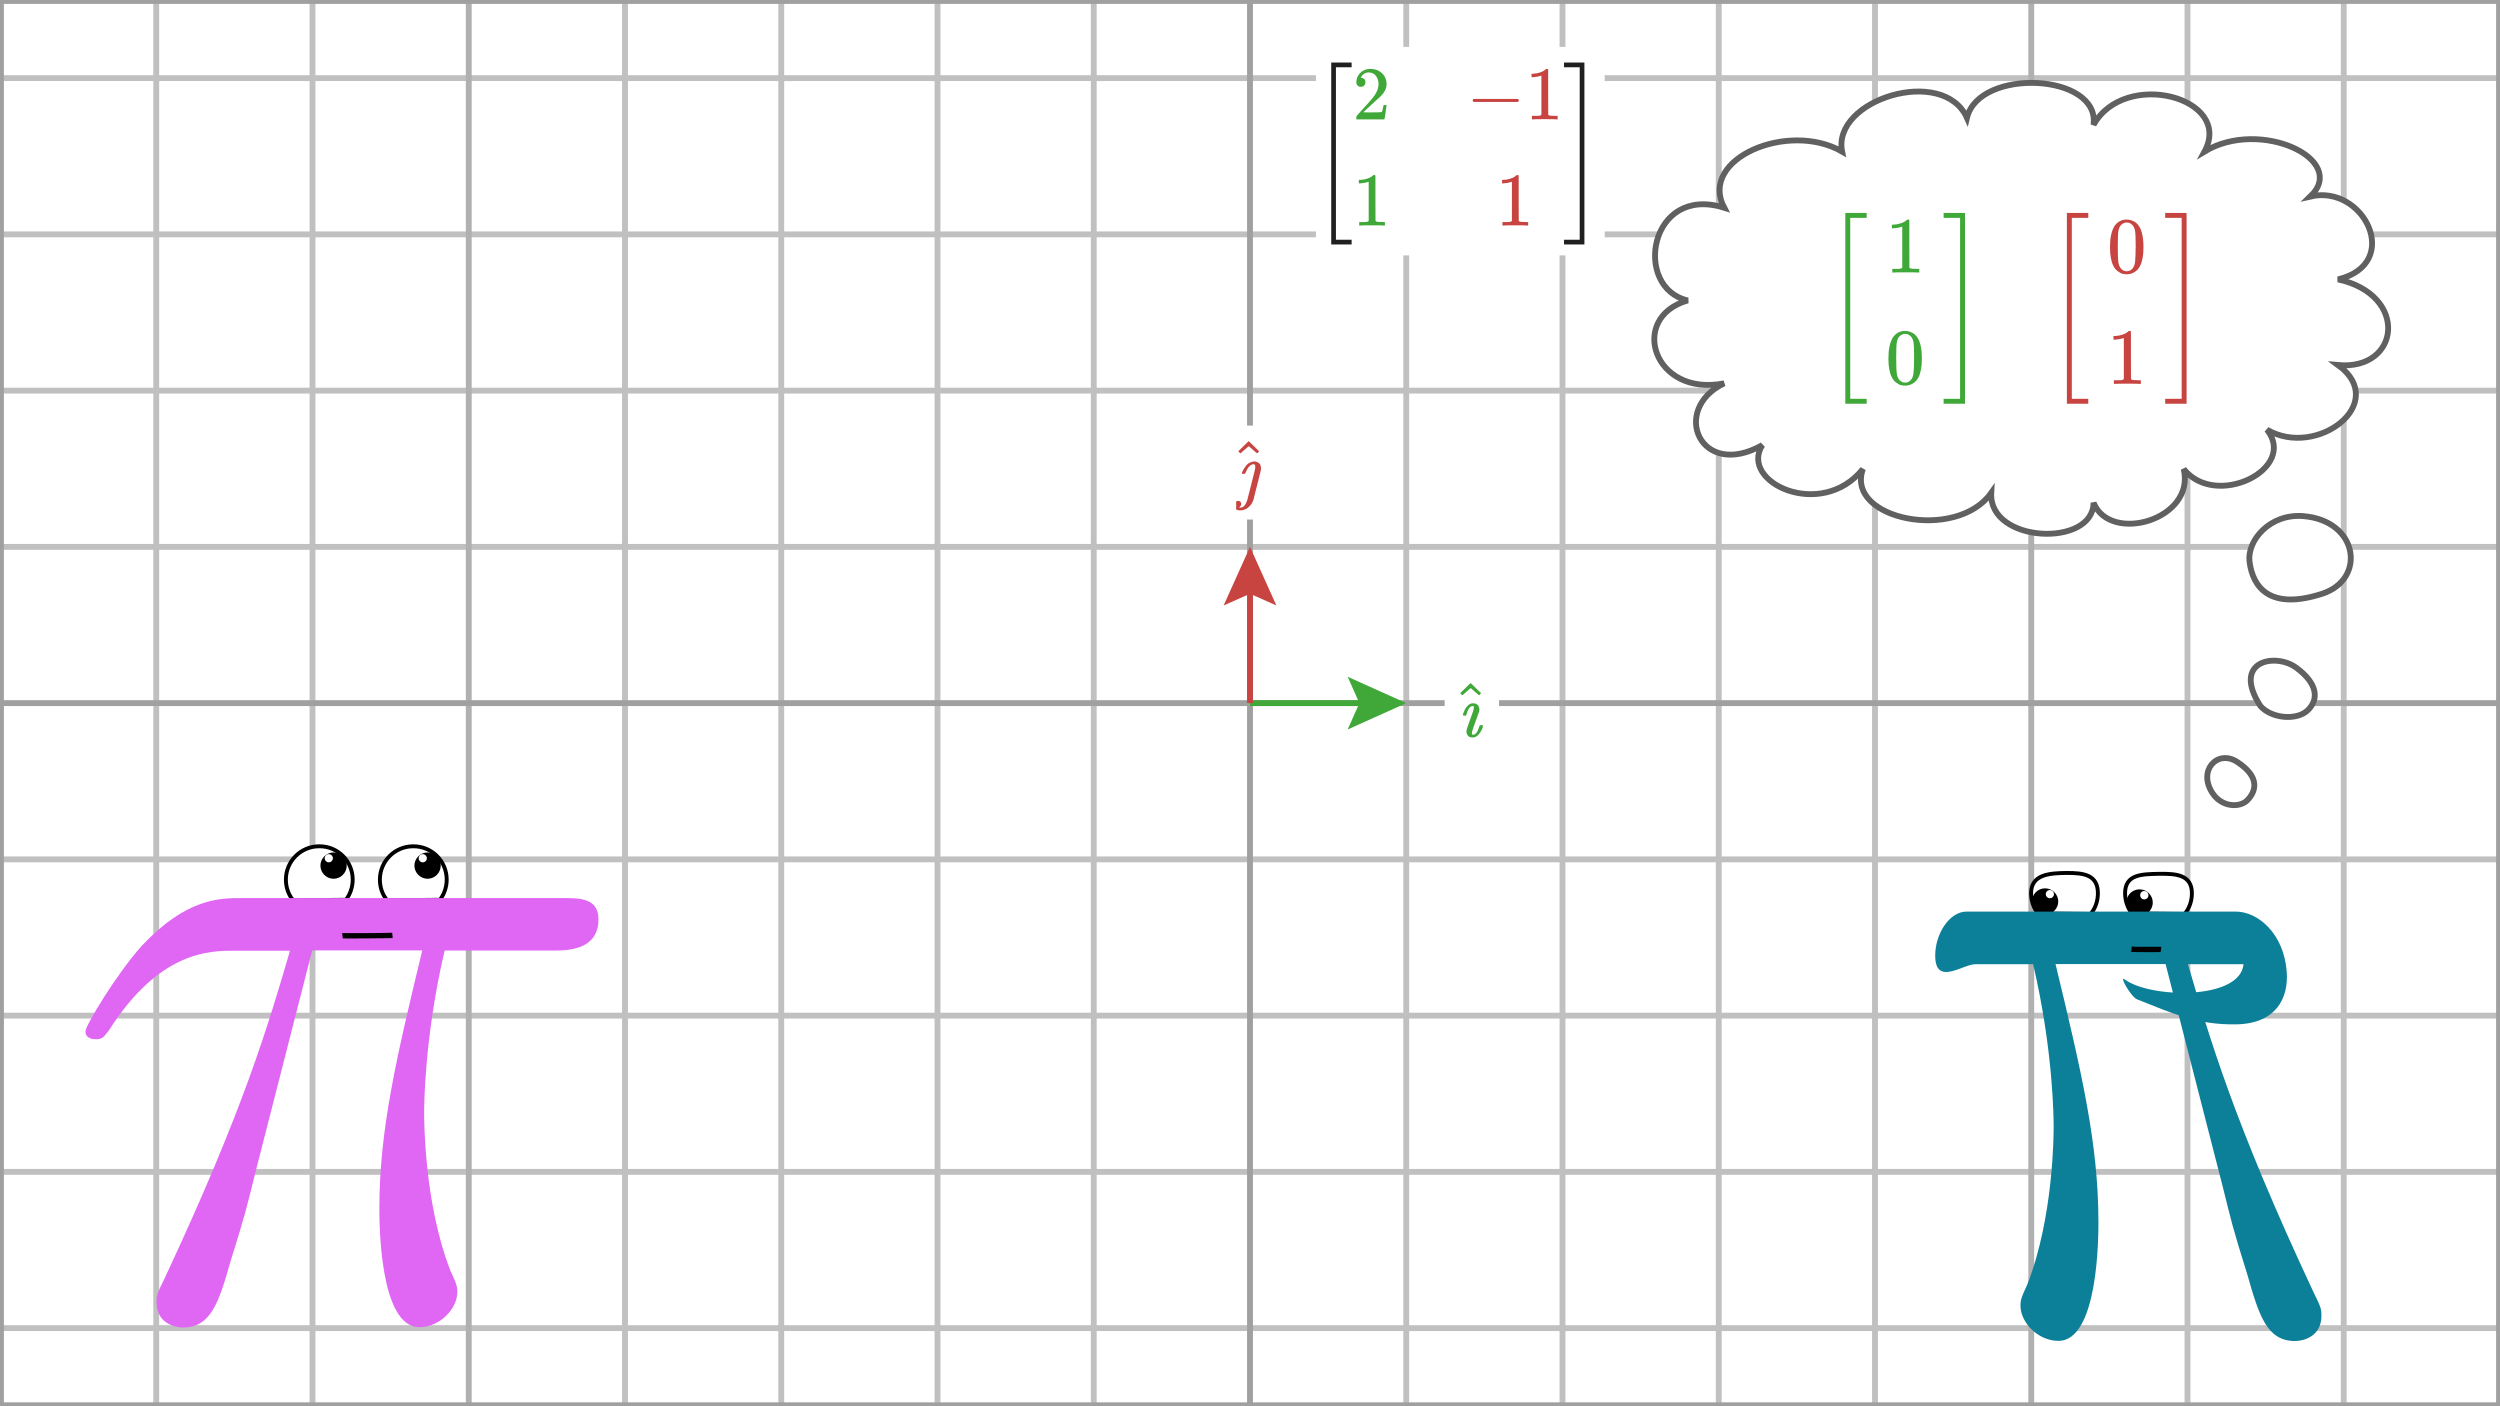 <svg width="640" height="360" viewBox="0 0 640 360" fill="none" xmlns="http://www.w3.org/2000/svg">
<rect x="0" y="0" width="640" height="360" fill="#333333" stroke="none"/>
<g clip-path="url(#clip0_1354_9601)">
<path d="M640 0H0V360H640V0Z" fill="white"/>
<g clip-path="url(#clip1_1354_9601)">
<path d="M0 20H640" stroke="#C0C0C0" stroke-width="1.5"/>
<path d="M0 60H640" stroke="#C0C0C0" stroke-width="1.5"/>
<path d="M0 100H640" stroke="#C0C0C0" stroke-width="1.5"/>
<path d="M0 140H640" stroke="#C0C0C0" stroke-width="1.5"/>
<path d="M0 220H640" stroke="#C0C0C0" stroke-width="1.5"/>
<path d="M0 260H640" stroke="#C0C0C0" stroke-width="1.5"/>
<path d="M0 300H640" stroke="#C0C0C0" stroke-width="1.5"/>
<path d="M0 340H640" stroke="#C0C0C0" stroke-width="1.5"/>
<path d="M0 0V360" stroke="#C0C0C0" stroke-width="1.5"/>
<path d="M40 0V360" stroke="#C0C0C0" stroke-width="1.5"/>
<path d="M80 0V360" stroke="#C0C0C0" stroke-width="1.5"/>
<path d="M160 0V360" stroke="#C0C0C0" stroke-width="1.5"/>
<path d="M200 0V360" stroke="#C0C0C0" stroke-width="1.5"/>
<path d="M240 0V360" stroke="#C0C0C0" stroke-width="1.5"/>
<path d="M280 0V360" stroke="#C0C0C0" stroke-width="1.5"/>
<path d="M360 0V360" stroke="#C0C0C0" stroke-width="1.5"/>
<path d="M400 0V360" stroke="#C0C0C0" stroke-width="1.5"/>
<path d="M440 0V360" stroke="#C0C0C0" stroke-width="1.5"/>
<path d="M480 0V360" stroke="#C0C0C0" stroke-width="1.5"/>
<path d="M560 0V360" stroke="#C0C0C0" stroke-width="1.5"/>
<path d="M600 0V360" stroke="#C0C0C0" stroke-width="1.5"/>
<path d="M640 0V360" stroke="#C0C0C0" stroke-width="1.5"/>
<path d="M120 0V360" stroke="#B0B0B0" stroke-width="1.5"/>
<path d="M520 0V360" stroke="#B0B0B0" stroke-width="1.5"/>
<path d="M0 180H640" stroke="#A0A0A0" stroke-width="1.5"/>
<path d="M320 0V360" stroke="#A0A0A0" stroke-width="1.5"/>
</g>
<path d="M345 173.25L360 180L345 186.75L348 180L345 173.25Z" fill="#40A839"/>
<path d="M320 180H356" stroke="#40A839" stroke-width="1.5"/>
<path d="M313.25 155L320 140L326.75 155L320 152L313.25 155Z" fill="#C74440"/>
<path d="M320 180V144" stroke="#C74440" stroke-width="1.5"/>
<path d="M640 0H0V360H640V0Z" stroke="#A0A0A0" stroke-width="2"/>
<path d="M410.804 12.011H336.877V65.378H410.804V12.011Z" fill="white"/>
<g clip-path="url(#clip2_1354_9601)">
<path d="M340.795 62.579V16.011H346.016V17.214H341.998V61.375H346.016V62.579H340.795Z" fill="#202020"/>
<path d="M348.365 22.232C348.016 22.232 347.737 22.116 347.53 21.883C347.323 21.65 347.22 21.365 347.22 21.029C347.22 20.11 347.563 19.314 348.249 18.641C348.934 17.968 349.788 17.632 350.811 17.632C351.988 17.632 352.972 17.994 353.761 18.719C354.551 19.443 354.952 20.382 354.965 21.533C354.965 22.09 354.835 22.62 354.577 23.125C354.318 23.63 354.007 24.07 353.645 24.445C353.283 24.82 352.765 25.299 352.092 25.881C351.626 26.283 350.979 26.878 350.151 27.667L349.006 28.754L350.481 28.774C352.513 28.774 353.593 28.741 353.723 28.677C353.813 28.651 353.968 28.075 354.188 26.949V26.891H354.965V26.949C354.952 26.988 354.868 27.577 354.712 28.715C354.557 29.854 354.46 30.45 354.421 30.501V30.56H347.22V30.191V29.958C347.22 29.867 347.259 29.77 347.336 29.667C347.414 29.563 347.608 29.337 347.919 28.987C348.294 28.573 348.617 28.211 348.889 27.9C349.006 27.771 349.226 27.531 349.549 27.182C349.873 26.833 350.093 26.593 350.209 26.464C350.326 26.334 350.513 26.121 350.772 25.823C351.031 25.526 351.212 25.306 351.316 25.163C351.419 25.021 351.568 24.827 351.762 24.581C351.956 24.335 352.092 24.128 352.17 23.96C352.247 23.791 352.344 23.604 352.461 23.397C352.577 23.19 352.661 22.983 352.713 22.776C352.765 22.569 352.81 22.375 352.849 22.193C352.888 22.012 352.907 21.799 352.907 21.553C352.907 20.738 352.687 20.032 352.247 19.437C351.807 18.842 351.18 18.544 350.364 18.544C349.937 18.544 349.562 18.654 349.239 18.874C348.915 19.094 348.689 19.308 348.559 19.515C348.43 19.722 348.365 19.845 348.365 19.883C348.365 19.896 348.397 19.903 348.462 19.903C348.695 19.903 348.934 19.993 349.18 20.174C349.426 20.356 349.549 20.653 349.549 21.067C349.549 21.391 349.446 21.663 349.239 21.883C349.031 22.103 348.74 22.219 348.365 22.232Z" fill="#40A839"/>
<path d="M376.997 25.959C376.997 25.959 376.997 25.875 376.997 25.707C376.997 25.539 377.087 25.409 377.268 25.319H388.546C388.741 25.422 388.838 25.552 388.838 25.707C388.838 25.862 388.741 25.992 388.546 26.095H377.268C377.087 26.005 376.997 25.875 376.997 25.707V25.959Z" fill="#C74440"/>
<path d="M394.603 19.34L394.35 19.437C394.169 19.502 393.91 19.566 393.574 19.631C393.237 19.696 392.862 19.741 392.448 19.767H392.079V18.874H392.448C393.056 18.848 393.619 18.751 394.137 18.583C394.654 18.415 395.017 18.259 395.224 18.117C395.431 17.975 395.612 17.832 395.767 17.69C395.793 17.651 395.871 17.632 396 17.632C396.117 17.632 396.227 17.671 396.33 17.748V23.552L396.35 29.375C396.44 29.466 396.518 29.524 396.583 29.55C396.647 29.576 396.803 29.602 397.049 29.628C397.294 29.654 397.696 29.667 398.252 29.667H398.757V30.56H398.543C398.271 30.521 397.243 30.501 395.457 30.501C393.697 30.501 392.681 30.521 392.409 30.56H392.176V29.667H392.681C392.966 29.667 393.212 29.667 393.419 29.667C393.626 29.667 393.787 29.66 393.904 29.647C394.02 29.634 394.124 29.615 394.214 29.589C394.305 29.563 394.357 29.55 394.37 29.55C394.383 29.55 394.422 29.518 394.486 29.453C394.551 29.388 394.59 29.363 394.603 29.375V19.34Z" fill="#C74440"/>
<path d="M350.384 46.516L350.131 46.613C349.95 46.677 349.691 46.742 349.355 46.807C349.019 46.871 348.643 46.917 348.229 46.943H347.86V46.05H348.229C348.837 46.024 349.4 45.927 349.918 45.759C350.436 45.59 350.798 45.435 351.005 45.293C351.212 45.15 351.393 45.008 351.548 44.866C351.574 44.827 351.652 44.807 351.781 44.807C351.898 44.807 352.008 44.846 352.111 44.924V50.728L352.131 56.551C352.221 56.642 352.299 56.7 352.364 56.726C352.428 56.752 352.584 56.778 352.83 56.804C353.075 56.83 353.477 56.842 354.033 56.842H354.538V57.735H354.324C354.053 57.697 353.024 57.677 351.238 57.677C349.478 57.677 348.462 57.697 348.19 57.735H347.957V56.842H348.462C348.747 56.842 348.993 56.842 349.2 56.842C349.407 56.842 349.569 56.836 349.685 56.823C349.801 56.81 349.905 56.791 349.996 56.765C350.086 56.739 350.138 56.726 350.151 56.726C350.164 56.726 350.203 56.694 350.267 56.629C350.332 56.564 350.371 56.538 350.384 56.551V46.516Z" fill="#40A839"/>
<path d="M387.052 46.516L386.799 46.613C386.618 46.677 386.359 46.742 386.023 46.807C385.686 46.871 385.311 46.917 384.897 46.943H384.528V46.05H384.897C385.505 46.024 386.068 45.927 386.586 45.759C387.103 45.59 387.466 45.435 387.673 45.293C387.88 45.15 388.061 45.008 388.216 44.866C388.242 44.827 388.32 44.807 388.449 44.807C388.566 44.807 388.676 44.846 388.779 44.924V50.728L388.799 56.551C388.889 56.642 388.967 56.7 389.032 56.726C389.096 56.752 389.252 56.778 389.498 56.804C389.743 56.83 390.145 56.842 390.701 56.842H391.206V57.735H390.992C390.72 57.697 389.692 57.677 387.906 57.677C386.146 57.677 385.13 57.697 384.858 57.735H384.625V56.842H385.13C385.415 56.842 385.661 56.842 385.868 56.842C386.075 56.842 386.236 56.836 386.353 56.823C386.469 56.81 386.573 56.791 386.663 56.765C386.754 56.739 386.806 56.726 386.819 56.726C386.832 56.726 386.871 56.694 386.935 56.629C387 56.564 387.039 56.538 387.052 56.551V46.516Z" fill="#C74440"/>
<path d="M400.387 17.214V16.011H405.609V62.579H400.387V61.375H404.405V17.214H400.387Z" fill="#202020"/>
</g>
<path d="M383.754 170.88H369.833V191.073H383.754V170.88Z" fill="white"/>
<g clip-path="url(#clip3_1354_9601)">
<path d="M374.495 183.036C374.495 182.972 374.54 182.803 374.63 182.532C374.721 182.26 374.857 181.943 375.038 181.581C375.219 181.219 375.471 180.889 375.795 180.591C376.118 180.294 376.468 180.112 376.843 180.048H377.192C377.632 180.048 377.994 180.19 378.279 180.475C378.563 180.759 378.712 181.16 378.725 181.678C378.712 181.924 378.686 182.098 378.647 182.202C378.609 182.305 378.324 183.094 377.794 184.569C377.121 186.329 376.784 187.377 376.784 187.713C376.784 187.972 376.888 188.101 377.095 188.101C377.341 188.101 377.587 187.991 377.832 187.771C378.169 187.409 378.46 186.807 378.706 185.967C378.744 185.811 378.777 185.721 378.803 185.695C378.829 185.669 378.919 185.65 379.074 185.637H379.191C379.32 185.637 379.404 185.637 379.443 185.637C379.482 185.637 379.527 185.656 379.579 185.695C379.631 185.734 379.65 185.779 379.637 185.831C379.637 185.96 379.572 186.206 379.443 186.568C379.314 186.93 379.068 187.344 378.706 187.81C378.343 188.276 377.929 188.593 377.464 188.761C377.36 188.787 377.205 188.8 376.998 188.8C376.429 188.8 376.021 188.638 375.775 188.315C375.53 187.991 375.407 187.629 375.407 187.228C375.407 186.879 375.724 185.87 376.358 184.201C376.991 182.532 377.315 181.516 377.328 181.154C377.328 180.999 377.308 180.895 377.27 180.843C377.231 180.792 377.134 180.759 376.979 180.746C376.616 180.772 376.312 180.973 376.066 181.348C375.821 181.723 375.64 182.124 375.523 182.551C375.407 182.978 375.329 183.191 375.29 183.191C375.277 183.204 375.154 183.211 374.921 183.211H374.611C374.533 183.133 374.495 183.075 374.495 183.036Z" fill="#40A839"/>
<path d="M373.819 177.447L376.478 174.847L376.633 175.002C378.315 176.607 379.156 177.422 379.156 177.447L378.651 178.01C378.625 177.997 378.25 177.674 377.526 177.04L376.497 176.147L375.43 177.059C375.262 177.202 375.094 177.35 374.925 177.506C374.757 177.661 374.621 177.784 374.518 177.874L374.363 177.991C374.337 178.017 374.24 177.926 374.072 177.719L373.819 177.447Z" fill="#40A839"/>
</g>
<path d="M326.912 108.954H311.825V132.997H326.912V108.954Z" fill="white"/>
<g clip-path="url(#clip4_1354_9601)">
<path d="M317.912 121.188C317.912 121.188 317.912 121.168 317.912 121.13C317.912 121.091 317.951 120.974 318.028 120.78C318.106 120.586 318.236 120.34 318.417 120.043C318.598 119.745 318.805 119.448 319.038 119.15C319.271 118.852 319.575 118.613 319.95 118.432C320.325 118.251 320.713 118.147 321.114 118.121C321.541 118.147 321.93 118.29 322.279 118.548C322.628 118.807 322.803 119.26 322.803 119.907V120.256L321.852 124.099C321.71 124.643 321.548 125.27 321.367 125.982C321.186 126.693 321.056 127.224 320.979 127.573C320.901 127.923 320.849 128.104 320.823 128.117C320.603 128.764 320.196 129.346 319.601 129.863C319.005 130.381 318.307 130.646 317.504 130.659C316.909 130.659 316.463 130.51 316.165 130.213C315.945 129.993 315.835 129.728 315.835 129.417C315.835 129.055 315.952 128.77 316.185 128.563C316.418 128.356 316.683 128.246 316.98 128.233C317.252 128.233 317.446 128.311 317.563 128.466C317.679 128.621 317.744 128.77 317.757 128.912C317.757 129.326 317.576 129.663 317.213 129.922L317.31 129.941H317.602H317.621C318.294 129.941 318.844 129.339 319.271 128.136C319.309 128.02 319.652 126.674 320.299 124.099C320.946 121.524 321.289 120.146 321.328 119.965C321.341 119.888 321.347 119.739 321.347 119.519C321.347 119.364 321.341 119.247 321.328 119.169C321.315 119.092 321.276 119.021 321.211 118.956C321.147 118.891 321.05 118.852 320.92 118.839C320.584 118.839 320.228 119.014 319.853 119.364C319.62 119.596 319.426 119.862 319.271 120.159C319.115 120.457 318.992 120.709 318.902 120.916C318.811 121.123 318.753 121.24 318.727 121.266C318.701 121.291 318.578 121.304 318.358 121.304H318.028C317.951 121.227 317.912 121.168 317.912 121.13V121.188Z" fill="#C74440"/>
<path d="M317 115.521L319.659 112.92L319.814 113.075C321.496 114.68 322.337 115.495 322.337 115.521L321.833 116.083C321.807 116.071 321.431 115.747 320.707 115.113L319.678 114.22L318.611 115.132C318.443 115.275 318.274 115.424 318.106 115.579C317.938 115.734 317.802 115.857 317.699 115.948L317.543 116.064C317.517 116.09 317.42 115.999 317.252 115.792L317 115.521Z" fill="#C74440"/>
</g>
<path d="M545.854 233.844L545.746 233.843L545.68 233.755C544.647 232.362 544.019 230.566 544.019 228.681C544.019 227.503 544.266 226.59 544.73 225.89C545.194 225.188 545.863 224.719 546.668 224.403C548.26 223.779 550.439 223.737 552.765 223.694H552.767C554.88 223.672 556.96 223.712 558.513 224.356C559.296 224.681 559.955 225.162 560.415 225.873C560.875 226.583 561.125 227.502 561.125 228.681C561.125 230.608 560.498 232.497 559.324 233.897L559.257 233.976L559.154 233.975L545.854 233.844Z" fill="white" stroke="black"/>
<path d="M521.792 233.844L521.683 233.843L521.618 233.755C520.584 232.362 519.956 230.567 519.956 228.681C519.956 227.497 520.239 226.567 520.751 225.844C521.263 225.121 521.991 224.623 522.85 224.278C524.557 223.594 526.829 223.497 529.098 223.475H529.1C531.215 223.475 533.201 223.57 534.658 224.268C535.394 224.62 536 225.128 536.42 225.855C536.839 226.58 537.062 227.506 537.062 228.681C537.062 230.608 536.436 232.497 535.261 233.897L535.195 233.976L535.092 233.975L521.792 233.844Z" fill="white" stroke="black"/>
<path d="M549.006 228.112C549.663 228.156 550.144 228.769 549.969 229.469C549.881 229.819 549.575 230.125 549.225 230.212C548.438 230.431 547.737 229.731 547.912 228.9C548 228.506 548.306 228.2 548.7 228.112C548.788 228.112 548.875 228.112 549.006 228.112L547.737 227.675C545.637 227.675 544.019 229.556 544.412 231.744C544.675 233.056 545.725 234.106 547.037 234.369C549.181 234.806 551.106 233.144 551.106 231.044C551.106 229.162 549.575 227.675 547.737 227.675" fill="black"/>
<path d="M524.813 227.85C525.382 227.894 525.819 228.331 525.819 228.9C525.819 229.469 525.338 229.95 524.769 229.95C524.2 229.95 523.719 229.469 523.719 228.9C523.719 228.331 524.2 227.85 524.769 227.85H524.813L523.544 227.413C521.663 227.413 520.175 228.944 520.175 230.781C520.175 232.619 521.707 234.15 523.544 234.15C525.382 234.15 526.913 232.619 526.913 230.781C526.913 228.944 525.382 227.413 523.544 227.413" fill="black"/>
<path d="M554.388 246.794H526.213C532.95 274.706 537.194 292.906 537.194 312.856C537.194 316.356 537.194 343.262 526.957 343.262C521.707 343.262 517.244 338.537 517.244 334.294C517.244 333.069 517.244 332.544 518.994 328.825C525.732 311.631 525.732 290.194 525.732 288.444C525.732 286.956 525.732 269.237 520.482 246.837H505.694C502.457 246.837 495.413 252.569 495.413 244.606C495.413 239.137 499 233.362 503.463 233.362H572.325C578.057 233.362 584.707 239.006 585.407 248.85C585.888 255.544 582.65 262.062 572.457 262.237C562.569 262.412 556.225 259.437 547.125 255.85C545.507 255.194 542.357 249.594 543.932 250.731C550.538 255.631 573.507 256.069 574.338 246.837H560.119C565.588 265.519 571.844 287.219 592.275 330.837C594.288 334.819 594.288 335.344 594.288 336.831C594.288 342.081 589.782 343.306 587.55 343.306C580.332 343.306 578.319 336.831 575.344 326.375C571.363 313.644 571.363 313.162 568.869 303.187L554.388 246.794Z" fill="#0C7F99"/>
<path d="M553.119 243.731C550.713 243.731 552.288 243.775 547.213 243.731C542.706 243.688 547.038 243.688 545.594 243.644L545.725 242.288C547.344 242.331 544.544 242.375 546.906 242.375C548.613 242.375 550.625 242.375 553.294 242.375" fill="black"/>
<path d="M471.577 38.801C457.815 30.891 434.731 40.599 441.39 53.184C422.212 47.143 417.862 73.679 432.067 76.915C416.796 81.23 423.189 101.726 441.39 98.13C427.539 104.746 435.175 122.94 451.156 113.951C445.119 123.444 466.25 133.368 476.904 120.064C472.287 133.008 500.876 138.761 509.755 126.176C509.044 139.121 535.946 140.199 535.946 128.693C540.208 139.336 562.138 133.008 559.031 120.064C567.199 130.419 588.33 120.064 580.339 109.996C593.124 117.475 611.858 103.164 598.54 93.456C614.522 94.894 616.741 75.477 598.54 71.522C615.232 67.495 605.199 47.071 591.437 50.307C601.381 40.815 578.563 30.172 564.358 38.801C571.816 24.994 543.937 17.587 535.946 31.97C537.722 18.738 506.647 17.227 503.54 30.172C497.502 16.652 468.913 25.497 471.577 38.801Z" fill="white" stroke="#606060" stroke-width="1.5"/>
<path d="M587.896 170.968C582.516 166.979 571.187 169.151 578.663 180.744C581.491 183.956 588.023 184.564 590.853 181.762C593.683 178.96 593.276 174.957 587.896 170.968Z" fill="white" stroke="#606060" stroke-width="1.5"/>
<path d="M594.441 152.011C605.849 148.331 603.81 133.269 589.642 132.125C580.964 131.424 575.222 138.49 575.877 143.761C576.697 150.35 581.088 156.318 594.441 152.011Z" fill="white" stroke="#606060" stroke-width="1.5"/>
<path d="M572.703 195.041C567.687 191.761 562.47 197.286 566.477 203.156C568.932 206.751 573.484 206.764 575.328 204.853C577.633 202.463 578.574 198.88 572.703 195.041Z" fill="white" stroke="#606060" stroke-width="1.5"/>
<rect x="520.092" y="50.499" width="48.725" height="56.87" fill="white"/>
<g clip-path="url(#clip5_1354_9601)">
<path d="M529.122 103.359V54.509H534.599V55.772H530.384V102.096H534.599V103.359H529.122Z" fill="#C74440"/>
<path d="M541.319 57.859C542.079 56.759 543.118 56.209 544.434 56.209C545.086 56.209 545.738 56.386 546.389 56.739C547.041 57.092 547.57 57.716 547.977 58.612C548.48 59.739 548.731 61.286 548.731 63.255C548.731 65.359 548.439 66.968 547.855 68.081C547.584 68.651 547.21 69.106 546.735 69.445C546.26 69.784 545.846 69.995 545.493 70.076C545.14 70.158 544.794 70.205 544.455 70.219C544.102 70.219 543.749 70.178 543.396 70.097C543.043 70.015 542.629 69.798 542.154 69.445C541.679 69.092 541.305 68.637 541.034 68.081C540.45 66.968 540.158 65.359 540.158 63.255C540.158 60.893 540.545 59.094 541.319 57.859ZM545.9 57.614C545.493 57.18 545.011 56.963 544.455 56.963C543.885 56.963 543.396 57.18 542.989 57.614C542.649 57.967 542.425 58.456 542.317 59.081C542.208 59.705 542.154 61.008 542.154 62.99C542.154 65.135 542.208 66.547 542.317 67.225C542.425 67.904 542.67 68.44 543.05 68.834C543.43 69.241 543.898 69.445 544.455 69.445C544.998 69.445 545.459 69.241 545.839 68.834C546.233 68.427 546.477 67.857 546.572 67.124C546.667 66.391 546.722 65.013 546.735 62.99C546.735 61.022 546.681 59.725 546.572 59.101C546.464 58.476 546.24 57.981 545.9 57.614Z" fill="#C74440"/>
<path d="M543.701 86.509L543.437 86.611C543.246 86.678 542.975 86.746 542.622 86.814C542.269 86.882 541.875 86.93 541.441 86.957H541.054V86.02H541.441C542.079 85.993 542.67 85.891 543.213 85.715C543.756 85.538 544.136 85.375 544.353 85.226C544.57 85.077 544.76 84.927 544.923 84.778C544.95 84.737 545.032 84.717 545.167 84.717C545.29 84.717 545.405 84.758 545.514 84.839V90.927L545.534 97.036C545.629 97.131 545.71 97.192 545.778 97.219C545.846 97.247 546.009 97.274 546.267 97.301C546.525 97.328 546.946 97.342 547.529 97.342H548.059V98.278H547.835C547.55 98.238 546.471 98.217 544.597 98.217C542.751 98.217 541.685 98.238 541.4 98.278H541.156V97.342H541.685C541.984 97.342 542.242 97.342 542.459 97.342C542.676 97.342 542.846 97.335 542.968 97.321C543.09 97.308 543.199 97.287 543.294 97.26C543.389 97.233 543.443 97.219 543.457 97.219C543.47 97.219 543.511 97.186 543.579 97.118C543.647 97.05 543.688 97.023 543.701 97.036V86.509Z" fill="#C74440"/>
<path d="M554.29 55.772V54.509H559.767V103.359H554.29V102.096H558.505V55.772H554.29Z" fill="#C74440"/>
</g>
<path d="M88.458 230.344L88.567 230.342L88.632 230.255C89.665 228.862 90.294 227.066 90.294 225.181C90.294 220.468 86.478 216.605 81.718 216.65C77.004 216.65 73.188 220.467 73.188 225.181C73.188 227.107 73.814 228.996 74.989 230.396L75.055 230.476L75.158 230.475L88.458 230.344Z" fill="white" stroke="black"/>
<path d="M112.521 230.344L112.629 230.342L112.695 230.255C113.728 228.862 114.356 227.066 114.356 225.181C114.356 220.468 110.541 216.605 105.78 216.65C101.066 216.65 97.25 220.467 97.25 225.181C97.25 227.107 97.877 228.996 99.051 230.396L99.118 230.476L99.221 230.475L112.521 230.344Z" fill="white" stroke="black"/>
<path d="M84.125 218.663C83.556 218.706 83.119 219.144 83.119 219.713C83.119 220.281 83.6 220.763 84.169 220.763C84.737 220.763 85.219 220.281 85.219 219.713C85.219 219.144 84.737 218.663 84.169 218.663H84.125L85.394 218.225C87.275 218.225 88.763 219.756 88.763 221.594C88.763 223.431 87.231 224.963 85.394 224.963C83.556 224.963 82.025 223.431 82.025 221.594C82.025 219.756 83.556 218.225 85.394 218.225" fill="black"/>
<path d="M108.188 218.663C107.619 218.706 107.181 219.144 107.181 219.713C107.181 220.281 107.663 220.763 108.231 220.763C108.8 220.763 109.281 220.281 109.281 219.713C109.281 219.144 108.8 218.663 108.231 218.663H108.188L109.456 218.225C111.338 218.225 112.825 219.756 112.825 221.594C112.825 223.431 111.294 224.963 109.456 224.963C107.619 224.963 106.088 223.431 106.088 221.594C106.088 219.756 107.619 218.225 109.456 218.225" fill="black"/>
<path d="M79.925 243.294H108.1C101.363 271.206 97.119 289.406 97.119 309.356C97.119 312.856 97.119 339.762 107.356 339.762C112.606 339.762 117.069 335.037 117.069 330.794C117.069 329.569 117.069 329.044 115.319 325.325C108.581 308.131 108.581 286.694 108.581 284.944C108.581 283.456 108.581 265.737 113.831 243.337H141.744C144.981 243.337 153.206 243.337 153.206 235.375C153.206 229.906 148.481 229.906 143.975 229.906H61.987C56.256 229.906 47.769 229.906 36.306 242.112C29.831 249.331 21.869 262.544 21.869 264.031C21.869 265.519 23.094 266.044 24.625 266.044C26.375 266.044 26.637 265.3 27.863 263.812C40.812 243.381 53.763 243.381 60.019 243.381H74.237C68.769 262.062 62.513 283.762 42.081 327.381C40.069 331.362 40.069 331.887 40.069 333.375C40.069 338.625 44.575 339.85 46.806 339.85C54.025 339.85 56.038 333.375 59.013 322.919C62.994 310.187 62.994 309.706 65.487 299.731L79.925 243.294Z" fill="#E066F4"/>
<path d="M87.756 240.231C90.162 240.231 88.588 240.275 93.662 240.231C98.169 240.188 99.088 240.188 100.531 240.144L100.4 238.788C98.781 238.831 96.331 238.875 93.969 238.875C92.263 238.875 90.25 238.875 87.581 238.875" fill="black"/>
<rect x="463.367" y="50.499" width="48.725" height="56.87" fill="white"/>
<g clip-path="url(#clip6_1354_9601)">
<path d="M472.397 103.359V54.509H477.874V55.772H473.659V102.096H477.874V103.359H472.397Z" fill="#40A839"/>
<path d="M486.976 58.002L486.712 58.103C486.522 58.171 486.25 58.239 485.897 58.307C485.544 58.375 485.15 58.422 484.716 58.449H484.329V57.513H484.716C485.354 57.486 485.945 57.384 486.488 57.207C487.031 57.031 487.411 56.868 487.628 56.719C487.845 56.569 488.035 56.42 488.198 56.271C488.225 56.23 488.307 56.21 488.442 56.21C488.565 56.21 488.68 56.25 488.789 56.332V62.42L488.809 68.529C488.904 68.624 488.985 68.685 489.053 68.712C489.121 68.739 489.284 68.766 489.542 68.794C489.8 68.821 490.221 68.834 490.804 68.834H491.334V69.771H491.11C490.825 69.73 489.746 69.71 487.872 69.71C486.026 69.71 484.96 69.73 484.675 69.771H484.431V68.834H484.96C485.259 68.834 485.517 68.834 485.734 68.834C485.951 68.834 486.121 68.828 486.243 68.814C486.365 68.8 486.474 68.78 486.569 68.753C486.664 68.726 486.718 68.712 486.732 68.712C486.746 68.712 486.786 68.678 486.854 68.61C486.922 68.543 486.963 68.515 486.976 68.529V58.002Z" fill="#40A839"/>
<path d="M484.594 86.367C485.354 85.267 486.393 84.717 487.709 84.717C488.361 84.717 489.013 84.894 489.664 85.247C490.316 85.6 490.845 86.224 491.252 87.12C491.755 88.247 492.006 89.794 492.006 91.763C492.006 93.867 491.714 95.475 491.13 96.588C490.859 97.159 490.485 97.613 490.01 97.953C489.535 98.292 489.121 98.503 488.768 98.584C488.415 98.665 488.069 98.713 487.73 98.727C487.377 98.727 487.024 98.686 486.671 98.604C486.318 98.523 485.904 98.306 485.429 97.953C484.954 97.6 484.58 97.145 484.309 96.588C483.725 95.475 483.433 93.867 483.433 91.763C483.433 89.4 483.82 87.602 484.594 86.367ZM489.175 86.122C488.768 85.688 488.286 85.471 487.73 85.471C487.16 85.471 486.671 85.688 486.264 86.122C485.924 86.475 485.7 86.964 485.592 87.588C485.483 88.213 485.429 89.516 485.429 91.498C485.429 93.643 485.483 95.055 485.592 95.733C485.7 96.412 485.945 96.948 486.325 97.342C486.705 97.749 487.173 97.953 487.73 97.953C488.273 97.953 488.734 97.749 489.114 97.342C489.508 96.935 489.752 96.365 489.847 95.632C489.942 94.898 489.997 93.521 490.01 91.498C490.01 89.529 489.956 88.233 489.847 87.609C489.739 86.984 489.515 86.489 489.175 86.122Z" fill="#40A839"/>
<path d="M497.565 55.772V54.509H503.042V103.359H497.565V102.096H501.78V55.772H497.565Z" fill="#40A839"/>
</g>
</g>
<defs>
<clipPath id="clip0_1354_9601">
<rect width="640" height="360" fill="white"/>
</clipPath>
<clipPath id="clip1_1354_9601">
<rect width="640" height="360" fill="white"/>
</clipPath>
<clipPath id="clip2_1354_9601">
<rect width="74.423" height="46.589" fill="white" transform="translate(336 16)"/>
</clipPath>
<clipPath id="clip3_1354_9601">
<rect width="6.598" height="15.899" fill="white" transform="translate(373.039 172.904)"/>
</clipPath>
<clipPath id="clip4_1354_9601">
<rect width="6.444" height="19.683" fill="white" transform="translate(316.456 110.978)"/>
</clipPath>
<clipPath id="clip5_1354_9601">
<rect width="40.725" height="48.87" fill="white" transform="translate(524.092 54.499)"/>
</clipPath>
<clipPath id="clip6_1354_9601">
<rect width="40.725" height="48.87" fill="white" transform="translate(467.367 54.499)"/>
</clipPath>
</defs>
</svg>
